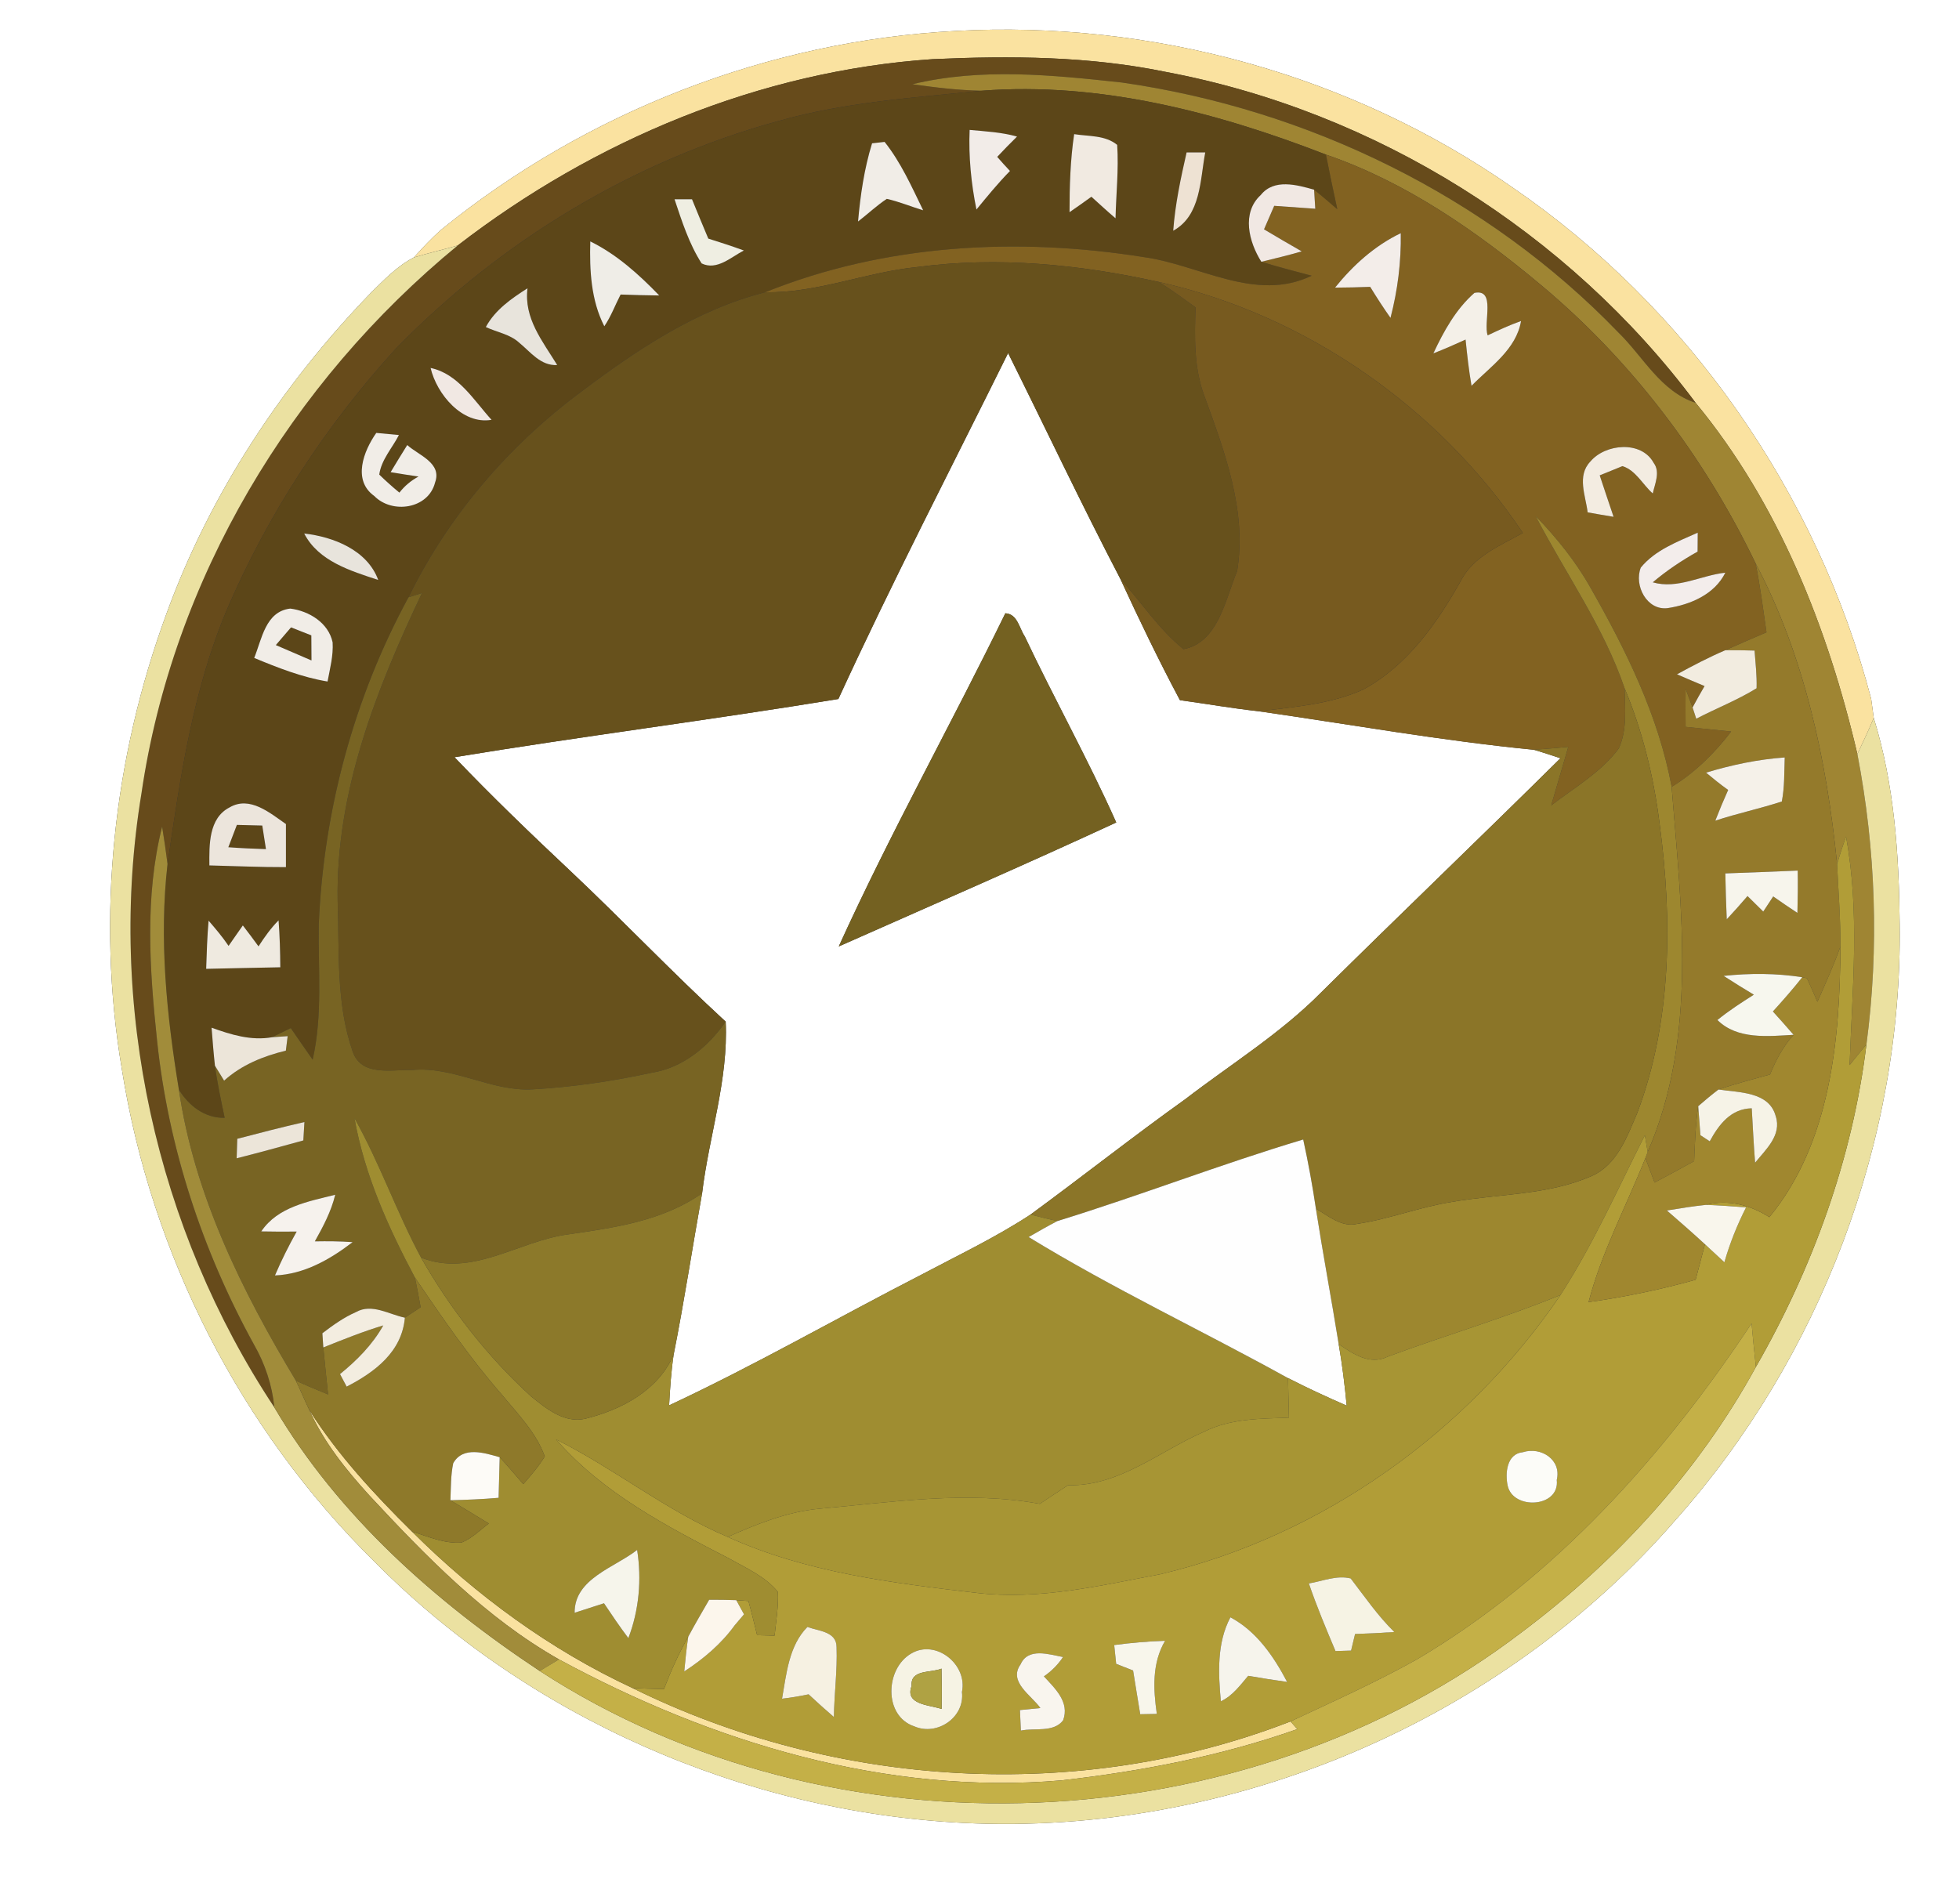 <?xml version="1.0" encoding="UTF-8" ?>
<!DOCTYPE svg PUBLIC "-//W3C//DTD SVG 1.1//EN" "http://www.w3.org/Graphics/SVG/1.1/DTD/svg11.dtd">
<svg width="250pt" height="243pt" viewBox="0 0 250 243" version="1.1" xmlns="http://www.w3.org/2000/svg">
<rect x="0" y="0" width="250" height="243" fill="#333333" stroke="none"/>
<g id="#ffffffff">
<path fill="#ffffff" opacity="1.00" d=" M 0.00 0.00 L 250.00 0.00 L 250.00 243.00 L 0.00 243.00 L 0.00 0.00 M 56.32 29.30 C 55.07 30.40 53.93 31.62 52.81 32.86 C 50.69 33.95 49.03 35.70 47.35 37.35 C 36.03 49.05 26.84 62.95 21.26 78.28 C 14.45 96.76 12.27 117.00 15.55 136.45 C 19.30 160.08 30.69 182.45 47.74 199.26 C 67.49 219.23 94.93 231.23 122.93 232.65 C 157.01 234.36 191.53 219.70 213.89 193.92 C 232.25 173.25 242.77 145.68 242.43 118.00 C 242.35 109.14 241.76 100.14 239.12 91.63 C 239.04 91.02 238.87 89.80 238.79 89.19 C 231.92 62.92 215.44 39.29 193.03 23.93 C 172.45 9.55 147.00 2.57 121.96 3.95 C 98.11 5.21 74.84 14.26 56.32 29.30 Z" />
<path fill="#ffffff" opacity="1.00" d=" M 106.99 89.21 C 113.83 74.31 121.38 59.75 128.65 45.06 C 133.43 54.66 138.01 64.36 142.97 73.87 C 145.38 79.10 147.87 84.28 150.58 89.36 C 153.94 89.82 157.29 90.41 160.67 90.78 C 172.35 92.46 183.99 94.54 195.74 95.69 C 196.88 96.02 198.01 96.40 199.14 96.77 C 189.03 106.78 178.75 116.62 168.63 126.63 C 163.44 131.89 157.11 135.79 151.28 140.27 C 144.59 145.05 138.14 150.15 131.51 155.01 C 127.09 157.91 122.31 160.18 117.65 162.65 C 106.88 168.18 96.37 174.23 85.39 179.36 C 85.51 177.19 85.65 175.02 85.97 172.88 C 87.33 166.04 88.37 159.14 89.60 152.29 C 90.48 144.97 92.96 137.80 92.61 130.39 C 85.84 124.17 79.51 117.49 72.81 111.18 C 67.77 106.44 62.78 101.65 58.00 96.64 C 74.30 93.96 90.69 91.89 106.99 89.21 M 128.30 78.27 C 121.35 92.51 113.59 106.37 107.04 120.79 C 118.86 115.55 130.72 110.40 142.45 104.97 C 138.86 96.91 134.54 89.19 130.77 81.21 C 130.06 80.15 129.85 78.36 128.30 78.27 Z" />
</g>
<g id="#fae2a0ff">
<path fill="#fae2a0" opacity="1.00" d=" M 56.32 29.30 C 74.84 14.26 98.11 5.21 121.96 3.95 C 147.00 2.57 172.45 9.55 193.03 23.93 C 215.44 39.29 231.92 62.92 238.79 89.19 C 238.87 89.80 239.04 91.02 239.12 91.63 C 238.47 93.19 237.75 94.71 237.03 96.24 C 233.27 80.16 226.98 64.24 216.39 51.41 C 200.14 29.62 175.56 14.23 148.84 9.19 C 139.04 7.16 128.98 7.10 119.02 7.55 C 96.98 9.04 75.83 17.89 58.41 31.33 C 56.55 31.86 54.66 32.30 52.81 32.86 C 53.93 31.62 55.07 30.40 56.32 29.30 Z" />
<path fill="#fae2a0" opacity="1.00" d=" M 47.14 190.86 C 44.16 187.58 41.33 184.08 39.50 180.00 C 43.14 185.71 47.77 190.72 52.57 195.46 C 60.74 203.61 70.24 210.56 80.72 215.44 C 106.53 228.20 137.77 230.17 164.69 219.70 C 164.91 219.95 165.34 220.43 165.56 220.68 C 155.87 224.11 145.70 226.05 135.50 227.22 C 113.11 229.14 90.86 222.37 71.33 211.78 C 61.97 206.47 54.41 198.67 47.14 190.86 Z" />
</g>
<g id="#674b1bff">
<path fill="#674b1b" opacity="1.00" d=" M 58.41 31.33 C 75.83 17.89 96.98 9.04 119.02 7.55 C 128.98 7.10 139.04 7.16 148.84 9.19 C 175.56 14.23 200.14 29.62 216.39 51.41 C 211.93 49.96 209.72 45.54 206.55 42.45 C 189.82 25.08 166.97 13.93 143.16 10.53 C 134.31 9.57 125.21 8.63 116.44 10.75 C 119.36 11.17 122.30 11.52 125.26 11.58 C 116.54 12.47 107.73 13.05 99.26 15.47 C 80.80 20.53 63.88 30.78 50.54 44.47 C 41.58 54.30 34.21 65.58 28.96 77.80 C 24.61 88.11 22.99 99.27 21.38 110.27 C 21.18 108.68 20.95 107.08 20.69 105.50 C 18.44 114.44 19.09 123.78 20.05 132.86 C 21.48 146.43 25.83 159.64 32.40 171.58 C 33.82 174.05 34.73 176.78 35.01 179.62 C 19.91 156.83 13.60 128.27 18.05 101.27 C 22.04 73.91 37.14 48.79 58.41 31.33 Z" />
</g>
<g id="#9f8533ff">
<path fill="#9f8533" opacity="1.00" d=" M 116.44 10.75 C 125.21 8.63 134.31 9.57 143.16 10.53 C 166.97 13.93 189.82 25.08 206.55 42.45 C 209.72 45.54 211.93 49.96 216.39 51.41 C 226.98 64.24 233.27 80.16 237.03 96.24 C 239.38 108.43 239.82 120.97 238.19 133.28 C 237.47 134.16 236.75 135.05 236.04 135.93 C 236.38 126.21 237.37 116.41 235.58 106.77 C 235.17 107.92 234.79 109.08 234.44 110.25 C 233.12 97.06 230.28 83.72 224.05 71.92 C 217.51 58.33 208.22 46.03 196.62 36.35 C 188.41 29.49 179.41 23.23 169.21 19.73 C 155.27 14.32 140.33 10.42 125.26 11.58 C 122.30 11.52 119.36 11.17 116.44 10.75 Z" />
</g>
<g id="#5c4618ff">
<path fill="#5c4618" opacity="1.00" d=" M 125.26 11.58 C 140.33 10.42 155.27 14.32 169.21 19.73 C 169.67 22.05 170.15 24.38 170.66 26.70 C 169.68 25.86 168.71 25.01 167.70 24.21 C 165.50 23.59 162.59 22.77 160.90 24.88 C 158.40 27.17 159.38 30.90 160.97 33.41 C 163.09 34.07 165.25 34.61 167.39 35.19 C 160.24 38.62 153.11 33.81 146.01 32.82 C 129.85 30.24 112.94 31.14 97.65 37.30 C 88.87 39.52 81.22 44.68 74.08 50.06 C 64.87 56.91 57.18 65.90 52.13 76.23 C 45.18 89.02 41.29 103.43 40.68 117.97 C 40.59 123.73 41.19 129.56 39.90 135.24 C 38.97 133.89 38.02 132.56 37.11 131.21 C 36.51 131.50 35.31 132.09 34.71 132.38 C 32.05 132.85 29.47 132.05 27.00 131.16 C 27.13 132.78 27.25 134.39 27.43 136.01 C 27.73 138.25 28.21 140.45 28.67 142.66 C 26.14 142.72 24.11 141.13 22.83 139.07 C 21.27 129.57 20.28 119.88 21.38 110.27 C 22.99 99.27 24.61 88.11 28.96 77.80 C 34.21 65.58 41.58 54.30 50.54 44.47 C 63.88 30.78 80.80 20.53 99.26 15.47 C 107.73 13.05 116.54 12.47 125.26 11.58 M 123.74 16.58 C 123.60 19.99 123.93 23.39 124.61 26.74 C 125.99 25.06 127.37 23.37 128.89 21.82 C 128.33 21.23 127.79 20.63 127.26 20.02 C 128.08 19.14 128.93 18.28 129.79 17.43 C 127.82 16.87 125.77 16.77 123.74 16.58 M 137.08 17.12 C 136.59 20.42 136.49 23.75 136.49 27.08 C 137.43 26.44 138.35 25.78 139.28 25.11 C 140.30 26.03 141.31 26.97 142.36 27.86 C 142.43 24.74 142.78 21.61 142.57 18.49 C 141.03 17.23 138.93 17.42 137.08 17.12 M 111.29 18.29 C 110.29 21.53 109.80 24.90 109.50 28.27 C 110.74 27.32 111.87 26.24 113.17 25.38 C 114.76 25.74 116.26 26.37 117.81 26.84 C 116.35 23.84 114.98 20.74 112.89 18.11 C 112.49 18.16 111.69 18.25 111.29 18.29 M 151.43 19.45 C 150.68 22.75 149.97 26.07 149.72 29.45 C 153.28 27.49 153.14 22.95 153.81 19.45 C 153.22 19.45 152.02 19.45 151.43 19.45 M 86.08 25.43 C 87.02 28.24 87.93 31.11 89.54 33.62 C 91.49 34.57 93.30 32.80 94.93 31.97 C 93.43 31.42 91.91 30.93 90.39 30.45 C 89.69 28.78 88.99 27.11 88.31 25.43 C 87.75 25.43 86.64 25.43 86.08 25.43 M 75.33 30.81 C 75.23 34.48 75.41 38.30 77.12 41.64 C 77.98 40.38 78.50 38.94 79.20 37.59 C 80.84 37.65 82.48 37.69 84.13 37.71 C 81.53 35.02 78.71 32.47 75.33 30.81 M 62.00 41.74 C 63.41 42.41 65.06 42.64 66.25 43.73 C 67.72 44.93 68.99 46.71 71.11 46.59 C 69.24 43.54 66.83 40.62 67.32 36.79 C 65.27 38.10 63.18 39.54 62.00 41.74 M 54.95 46.96 C 55.73 50.29 58.99 54.23 62.73 53.58 C 60.47 51.10 58.48 47.70 54.95 46.96 M 48.02 55.25 C 46.41 57.54 44.94 61.29 47.76 63.30 C 50.05 65.64 54.67 64.96 55.52 61.59 C 56.44 59.08 53.44 58.12 51.97 56.80 C 51.26 57.95 50.54 59.09 49.85 60.26 C 51.04 60.46 52.22 60.65 53.41 60.82 C 52.46 61.33 51.64 62.01 50.97 62.87 C 50.08 62.14 49.22 61.37 48.40 60.57 C 48.66 58.67 50.06 57.18 50.91 55.52 C 50.19 55.45 48.74 55.32 48.02 55.25 M 38.82 68.09 C 40.64 71.63 44.75 72.86 48.27 74.02 C 46.88 70.21 42.56 68.51 38.82 68.09 M 32.44 83.97 C 35.47 85.23 38.55 86.44 41.80 86.98 C 42.11 85.33 42.55 83.68 42.45 81.99 C 41.93 79.49 39.44 77.97 37.04 77.67 C 33.88 78.04 33.42 81.56 32.44 83.97 M 29.29 103.05 C 26.61 104.43 26.70 107.86 26.72 110.45 C 29.97 110.53 33.23 110.68 36.49 110.67 C 36.48 108.84 36.48 107.00 36.49 105.17 C 34.44 103.75 31.87 101.53 29.29 103.05 M 26.62 117.50 C 26.44 119.54 26.38 121.59 26.31 123.65 C 29.46 123.59 32.61 123.50 35.77 123.45 C 35.76 121.45 35.70 119.46 35.55 117.46 C 34.56 118.46 33.75 119.60 32.99 120.78 C 32.33 119.88 31.67 118.98 30.99 118.11 C 30.39 118.98 29.77 119.84 29.17 120.72 C 28.40 119.58 27.51 118.53 26.62 117.50 Z" />
<path fill="#5c4618" opacity="1.00" d=" M 37.14 80.07 C 38.00 80.41 38.87 80.75 39.73 81.09 C 39.74 81.89 39.75 83.49 39.75 84.29 C 38.23 83.64 36.71 82.99 35.20 82.33 C 35.68 81.76 36.66 80.64 37.14 80.07 Z" />
<path fill="#5c4618" opacity="1.00" d=" M 30.23 105.28 C 31.31 105.30 32.39 105.33 33.47 105.36 C 33.59 106.11 33.83 107.62 33.94 108.37 C 32.34 108.32 30.74 108.25 29.14 108.13 C 29.50 107.17 29.86 106.22 30.23 105.28 Z" />
</g>
<g id="#f2ece8ff">
<path fill="#f2ece8" opacity="1.00" d=" M 123.74 16.58 C 125.77 16.77 127.82 16.87 129.79 17.43 C 128.93 18.28 128.08 19.14 127.26 20.02 C 127.79 20.63 128.33 21.23 128.89 21.82 C 127.37 23.37 125.99 25.06 124.61 26.74 C 123.93 23.39 123.60 19.99 123.74 16.58 Z" />
</g>
<g id="#f1eae1ff">
<path fill="#f1eae1" opacity="1.00" d=" M 137.08 17.12 C 138.93 17.42 141.03 17.23 142.57 18.49 C 142.78 21.61 142.43 24.74 142.36 27.86 C 141.31 26.97 140.30 26.03 139.28 25.11 C 138.35 25.78 137.43 26.44 136.49 27.08 C 136.49 23.75 136.59 20.42 137.08 17.12 Z" />
</g>
<g id="#f1ede7ff">
<path fill="#f1ede7" opacity="1.00" d=" M 111.29 18.29 C 111.69 18.25 112.49 18.16 112.89 18.11 C 114.98 20.74 116.35 23.84 117.81 26.84 C 116.26 26.37 114.76 25.74 113.17 25.38 C 111.87 26.24 110.74 27.32 109.50 28.27 C 109.80 24.90 110.29 21.53 111.29 18.29 Z" />
<path fill="#f1ede7" opacity="1.00" d=" M 48.02 55.25 C 48.74 55.32 50.19 55.45 50.91 55.52 C 50.06 57.18 48.66 58.67 48.40 60.57 C 49.22 61.37 50.08 62.14 50.97 62.87 C 51.64 62.01 52.46 61.33 53.41 60.82 C 52.22 60.65 51.04 60.46 49.85 60.26 C 50.54 59.09 51.26 57.95 51.97 56.80 C 53.44 58.12 56.44 59.08 55.52 61.59 C 54.67 64.96 50.05 65.64 47.76 63.30 C 44.94 61.29 46.41 57.54 48.02 55.25 Z" />
<path fill="#f1ede7" opacity="1.00" d=" M 32.44 83.97 C 33.42 81.56 33.88 78.04 37.04 77.67 C 39.44 77.97 41.93 79.49 42.45 81.99 C 42.55 83.68 42.11 85.33 41.80 86.98 C 38.55 86.44 35.47 85.23 32.44 83.97 M 37.14 80.07 C 36.66 80.64 35.68 81.76 35.20 82.33 C 36.71 82.99 38.23 83.64 39.75 84.29 C 39.75 83.49 39.74 81.89 39.73 81.09 C 38.87 80.75 38.00 80.41 37.14 80.07 Z" />
</g>
<g id="#eee2d3ff">
<path fill="#eee2d3" opacity="1.00" d=" M 151.43 19.45 C 152.02 19.45 153.22 19.45 153.81 19.45 C 153.14 22.95 153.28 27.49 149.72 29.45 C 149.97 26.07 150.68 22.75 151.43 19.45 Z" />
</g>
<g id="#826221ff">
<path fill="#826221" opacity="1.00" d=" M 169.21 19.73 C 179.41 23.23 188.41 29.49 196.62 36.35 C 208.22 46.03 217.51 58.33 224.05 71.92 C 224.63 74.83 225.01 77.77 225.43 80.70 C 223.67 81.45 221.92 82.21 220.17 82.99 C 218.06 83.89 216.02 84.96 214.01 86.06 C 215.18 86.57 216.35 87.07 217.53 87.56 C 217.01 88.46 216.49 89.36 216.00 90.29 C 215.78 89.70 215.33 88.51 215.11 87.92 C 215.09 89.53 215.10 91.15 215.11 92.77 C 217.04 92.96 218.98 93.16 220.92 93.36 C 218.81 96.13 216.30 98.60 213.33 100.43 C 211.65 91.35 207.51 82.98 202.98 75.02 C 201.09 71.65 198.65 68.64 195.97 65.86 C 199.77 73.18 204.64 79.97 207.32 87.83 C 207.37 90.39 207.68 93.14 206.57 95.54 C 204.30 98.58 200.92 100.51 197.96 102.79 C 198.69 100.30 199.41 97.81 200.14 95.32 C 198.68 95.46 197.21 95.58 195.74 95.69 C 183.99 94.54 172.35 92.46 160.67 90.78 C 165.16 90.22 169.84 89.88 174.01 87.98 C 179.56 84.95 183.32 79.63 186.36 74.24 C 187.95 71.04 191.39 69.66 194.34 68.02 C 183.66 52.06 166.67 40.19 147.90 35.99 C 137.82 33.75 127.35 32.71 117.07 34.08 C 110.52 34.73 104.30 37.42 97.65 37.30 C 112.94 31.14 129.85 30.24 146.01 32.82 C 153.11 33.81 160.24 38.62 167.39 35.19 C 165.25 34.61 163.09 34.07 160.97 33.41 C 162.69 32.99 164.42 32.58 166.12 32.08 C 164.51 31.15 162.90 30.23 161.31 29.27 C 161.63 28.52 162.28 27.02 162.61 26.27 C 164.35 26.39 166.10 26.51 167.85 26.64 C 167.81 26.03 167.74 24.82 167.70 24.21 C 168.71 25.01 169.68 25.86 170.66 26.70 C 170.15 24.38 169.67 22.05 169.21 19.73 M 170.37 36.71 C 171.87 36.70 173.36 36.67 174.86 36.61 C 175.68 37.95 176.54 39.28 177.45 40.57 C 178.37 37.04 178.82 33.41 178.76 29.76 C 175.44 31.35 172.67 33.85 170.37 36.71 M 188.16 37.38 C 185.79 39.46 184.24 42.28 182.92 45.10 C 184.31 44.56 185.67 43.96 187.03 43.34 C 187.23 45.31 187.45 47.28 187.79 49.24 C 190.19 46.78 193.50 44.60 194.11 40.97 C 192.65 41.48 191.25 42.14 189.85 42.80 C 189.27 41.12 190.93 36.81 188.16 37.38 M 202.95 58.91 C 201.21 60.73 202.35 63.26 202.61 65.39 C 203.71 65.59 204.81 65.78 205.92 65.96 C 205.34 64.20 204.72 62.44 204.15 60.67 C 204.88 60.38 206.32 59.79 207.05 59.49 C 208.76 60.02 209.63 61.85 210.92 62.98 C 211.19 61.73 211.91 60.24 211.03 59.07 C 209.47 56.20 204.86 56.62 202.95 58.91 M 209.39 72.44 C 208.50 74.73 210.17 77.96 212.84 77.61 C 215.74 77.16 218.81 75.86 220.18 73.09 C 217.07 73.42 214.09 75.23 210.92 74.32 C 212.69 72.82 214.62 71.53 216.64 70.40 C 216.65 69.79 216.66 68.58 216.66 67.98 C 214.08 69.14 211.24 70.18 209.39 72.44 Z" />
</g>
<g id="#f1e8e3ff">
<path fill="#f1e8e3" opacity="1.00" d=" M 160.90 24.88 C 162.59 22.77 165.50 23.59 167.70 24.21 C 167.74 24.82 167.81 26.03 167.85 26.64 C 166.10 26.51 164.35 26.39 162.61 26.27 C 162.28 27.02 161.63 28.52 161.31 29.27 C 162.90 30.23 164.51 31.15 166.12 32.08 C 164.42 32.58 162.69 32.99 160.97 33.41 C 159.38 30.90 158.40 27.17 160.90 24.88 Z" />
<path fill="#f1e8e3" opacity="1.00" d=" M 54.95 46.96 C 58.48 47.70 60.47 51.10 62.73 53.58 C 58.99 54.23 55.73 50.29 54.95 46.96 Z" />
</g>
<g id="#efeee2ff">
<path fill="#efeee2" opacity="1.00" d=" M 86.08 25.43 C 86.64 25.43 87.75 25.43 88.31 25.43 C 88.99 27.11 89.69 28.78 90.39 30.45 C 91.91 30.93 93.43 31.42 94.93 31.97 C 93.30 32.80 91.49 34.57 89.54 33.62 C 87.93 31.11 87.02 28.24 86.08 25.43 Z" />
</g>
<g id="#f3ede9ff">
<path fill="#f3ede9" opacity="1.00" d=" M 170.37 36.71 C 172.67 33.85 175.44 31.35 178.76 29.76 C 178.82 33.41 178.37 37.04 177.45 40.57 C 176.54 39.28 175.68 37.95 174.86 36.61 C 173.36 36.67 171.87 36.70 170.37 36.71 Z" />
</g>
<g id="#ebe1a1ff">
<path fill="#ebe1a1" opacity="1.00" d=" M 52.81 32.86 C 54.66 32.30 56.55 31.86 58.41 31.33 C 37.14 48.79 22.04 73.91 18.05 101.27 C 13.60 128.27 19.91 156.83 35.01 179.62 C 43.19 193.48 55.57 204.44 68.88 213.26 C 106.38 237.61 158.79 235.38 194.28 208.25 C 206.36 199.18 216.81 187.75 224.08 174.46 C 231.35 161.80 236.42 147.81 238.19 133.28 C 239.82 120.97 239.38 108.43 237.03 96.24 C 237.75 94.71 238.47 93.19 239.12 91.63 C 241.76 100.14 242.35 109.14 242.43 118.00 C 242.77 145.68 232.25 173.25 213.89 193.92 C 191.53 219.70 157.01 234.36 122.93 232.65 C 94.93 231.23 67.49 219.23 47.74 199.26 C 30.69 182.45 19.30 160.08 15.55 136.45 C 12.27 117.00 14.45 96.76 21.26 78.28 C 26.84 62.95 36.03 49.05 47.35 37.35 C 49.03 35.70 50.69 33.95 52.81 32.86 Z" />
</g>
<g id="#efede7ff">
<path fill="#efede7" opacity="1.00" d=" M 75.33 30.81 C 78.71 32.47 81.53 35.02 84.13 37.71 C 82.48 37.69 80.84 37.65 79.20 37.59 C 78.50 38.94 77.98 40.38 77.12 41.64 C 75.41 38.30 75.23 34.48 75.33 30.81 Z" />
</g>
<g id="#67511cff">
<path fill="#67511c" opacity="1.00" d=" M 117.07 34.08 C 127.35 32.71 137.82 33.75 147.90 35.99 C 149.50 37.00 151.04 38.11 152.57 39.23 C 152.45 42.99 152.34 46.87 153.67 50.46 C 156.26 57.58 159.16 65.25 157.87 72.91 C 156.37 76.48 155.47 82.02 151.03 82.85 C 147.89 80.31 145.65 76.86 142.97 73.87 C 138.01 64.36 133.43 54.66 128.65 45.06 C 121.38 59.75 113.83 74.31 106.99 89.21 C 90.69 91.89 74.30 93.96 58.00 96.64 C 62.78 101.65 67.77 106.44 72.81 111.18 C 79.51 117.49 85.84 124.17 92.61 130.39 C 90.33 133.63 87.14 136.29 83.11 136.92 C 78.14 138.00 73.07 138.74 67.98 139.03 C 62.68 139.33 57.92 136.05 52.59 136.56 C 49.96 136.49 46.07 137.44 44.99 134.15 C 42.86 128.02 43.32 121.37 43.09 114.97 C 42.84 101.13 48.01 87.99 53.85 75.69 C 53.42 75.82 52.56 76.09 52.13 76.23 C 57.18 65.90 64.87 56.91 74.08 50.06 C 81.22 44.68 88.87 39.52 97.65 37.30 C 104.30 37.42 110.52 34.73 117.07 34.08 Z" />
</g>
<g id="#775a1fff">
<path fill="#775a1f" opacity="1.00" d=" M 147.90 35.99 C 166.67 40.19 183.66 52.06 194.34 68.02 C 191.39 69.66 187.95 71.04 186.36 74.24 C 183.32 79.63 179.56 84.95 174.01 87.98 C 169.84 89.88 165.16 90.22 160.67 90.78 C 157.29 90.41 153.94 89.82 150.58 89.36 C 147.87 84.28 145.38 79.10 142.97 73.87 C 145.65 76.86 147.89 80.31 151.03 82.85 C 155.47 82.02 156.37 76.48 157.87 72.91 C 159.16 65.25 156.26 57.58 153.67 50.46 C 152.34 46.87 152.45 42.99 152.57 39.23 C 151.04 38.11 149.50 37.00 147.90 35.99 Z" />
</g>
<g id="#e8e4dcff">
<path fill="#e8e4dc" opacity="1.00" d=" M 62.00 41.74 C 63.18 39.54 65.27 38.10 67.32 36.79 C 66.83 40.62 69.24 43.54 71.11 46.59 C 68.99 46.71 67.72 44.93 66.25 43.73 C 65.06 42.64 63.41 42.41 62.00 41.74 Z" />
<path fill="#e8e4dc" opacity="1.00" d=" M 38.82 68.09 C 42.56 68.51 46.88 70.21 48.27 74.02 C 44.75 72.86 40.64 71.63 38.82 68.09 Z" />
</g>
<g id="#f4f0e8ff">
<path fill="#f4f0e8" opacity="1.00" d=" M 188.16 37.38 C 190.93 36.81 189.27 41.12 189.85 42.80 C 191.25 42.14 192.65 41.48 194.11 40.97 C 193.50 44.60 190.19 46.78 187.79 49.24 C 187.45 47.28 187.23 45.31 187.03 43.34 C 185.67 43.96 184.31 44.56 182.92 45.10 C 184.24 42.28 185.79 39.46 188.16 37.38 Z" />
</g>
<g id="#f3ece1ff">
<path fill="#f3ece1" opacity="1.00" d=" M 202.95 58.91 C 204.86 56.62 209.47 56.20 211.03 59.07 C 211.91 60.24 211.19 61.73 210.92 62.98 C 209.63 61.85 208.76 60.02 207.05 59.49 C 206.32 59.79 204.88 60.38 204.15 60.67 C 204.72 62.44 205.34 64.20 205.92 65.96 C 204.81 65.78 203.71 65.59 202.61 65.39 C 202.35 63.26 201.21 60.73 202.95 58.91 Z" />
</g>
<g id="#9d872fff">
<path fill="#9d872f" opacity="1.00" d=" M 195.97 65.86 C 198.65 68.64 201.09 71.65 202.98 75.02 C 207.51 82.98 211.65 91.35 213.33 100.43 C 214.56 115.90 216.67 132.34 210.27 147.02 C 210.18 146.49 210.00 145.43 209.91 144.89 C 206.44 151.75 203.32 158.81 199.14 165.28 C 191.91 168.24 184.40 170.43 177.08 173.15 C 174.80 174.26 172.68 172.79 170.84 171.55 C 169.91 165.78 168.83 160.04 167.93 154.26 C 169.55 155.19 171.22 156.68 173.24 156.19 C 177.31 155.58 181.18 154.04 185.26 153.40 C 191.22 152.35 197.51 152.56 203.14 150.08 C 206.39 148.64 207.66 145.02 208.96 141.99 C 213.35 130.31 213.43 117.44 211.80 105.20 C 211.06 99.24 209.64 93.37 207.32 87.83 C 204.64 79.97 199.77 73.18 195.97 65.86 Z" />
</g>
<g id="#f3edebff">
<path fill="#f3edeb" opacity="1.00" d=" M 209.39 72.44 C 211.24 70.18 214.08 69.14 216.66 67.98 C 216.66 68.58 216.65 69.79 216.64 70.40 C 214.62 71.53 212.69 72.82 210.92 74.32 C 214.09 75.23 217.07 73.42 220.18 73.09 C 218.81 75.86 215.74 77.16 212.84 77.61 C 210.17 77.96 208.50 74.73 209.39 72.44 Z" />
</g>
<g id="#947a2bff">
<path fill="#947a2b" opacity="1.00" d=" M 224.05 71.92 C 230.28 83.72 233.12 97.06 234.44 110.25 C 234.61 113.76 234.89 117.28 234.87 120.80 C 234.01 123.20 232.96 125.52 231.93 127.85 C 231.50 126.84 231.05 125.84 230.60 124.85 L 230.00 124.72 C 226.68 124.20 223.30 124.19 219.96 124.55 C 221.23 125.37 222.52 126.17 223.82 126.95 C 222.22 127.96 220.63 128.99 219.17 130.18 C 221.69 132.70 225.63 132.26 228.89 132.07 C 227.55 133.54 226.63 135.31 225.88 137.13 C 223.68 137.75 221.47 138.31 219.31 139.05 C 218.42 139.73 217.56 140.44 216.72 141.18 C 216.37 143.50 216.30 145.85 216.20 148.19 C 214.53 149.12 212.84 150.02 211.15 150.92 C 210.76 149.87 210.37 148.83 209.98 147.80 L 210.27 147.02 C 216.67 132.34 214.56 115.90 213.33 100.43 C 216.30 98.60 218.81 96.13 220.92 93.36 C 218.98 93.16 217.04 92.96 215.11 92.77 C 215.10 91.15 215.09 89.53 215.11 87.92 C 215.33 88.51 215.78 89.70 216.00 90.29 C 216.12 90.65 216.35 91.37 216.47 91.73 C 219.02 90.40 221.71 89.36 224.17 87.84 C 224.22 86.23 224.03 84.63 223.91 83.03 C 222.66 82.99 221.41 82.97 220.17 82.99 C 221.92 82.21 223.67 81.45 225.43 80.70 C 225.01 77.77 224.63 74.83 224.05 71.92 M 217.72 98.61 C 218.63 99.37 219.56 100.12 220.54 100.82 C 219.96 102.11 219.41 103.42 218.90 104.74 C 221.70 103.81 224.59 103.21 227.39 102.29 C 227.75 100.44 227.69 98.54 227.76 96.67 C 224.35 96.91 220.99 97.62 217.72 98.61 M 220.18 111.47 C 220.21 113.42 220.28 115.38 220.36 117.33 C 221.26 116.36 222.15 115.37 223.01 114.36 C 223.68 115.02 224.34 115.68 225.02 116.34 C 225.34 115.85 225.97 114.89 226.29 114.41 C 227.31 115.12 228.33 115.83 229.38 116.51 C 229.43 114.71 229.45 112.91 229.42 111.11 C 226.34 111.24 223.26 111.36 220.18 111.47 Z" />
</g>
<g id="#786423ff">
<path fill="#786423" opacity="1.00" d=" M 52.13 76.23 C 52.56 76.09 53.42 75.82 53.85 75.69 C 48.01 87.99 42.84 101.13 43.09 114.97 C 43.32 121.37 42.86 128.02 44.99 134.15 C 46.07 137.44 49.96 136.49 52.59 136.56 C 57.92 136.05 62.68 139.33 67.98 139.03 C 73.07 138.74 78.14 138.00 83.11 136.92 C 87.14 136.29 90.33 133.63 92.61 130.39 C 92.96 137.80 90.48 144.97 89.60 152.29 C 84.54 155.84 78.39 156.69 72.43 157.55 C 66.15 158.40 60.19 163.08 53.73 160.50 C 50.61 154.71 48.47 148.45 45.24 142.72 C 46.51 149.92 49.54 156.63 52.95 163.05 C 53.22 164.30 53.45 165.57 53.68 166.84 C 53.01 167.28 52.34 167.72 51.67 168.17 C 49.65 167.76 47.46 166.31 45.44 167.45 C 43.88 168.13 42.49 169.13 41.14 170.16 C 41.17 170.61 41.23 171.51 41.26 171.97 C 41.44 173.97 41.67 175.97 41.87 177.97 C 40.49 177.40 39.11 176.83 37.76 176.21 C 30.86 164.74 24.78 152.45 22.83 139.07 C 24.11 141.13 26.14 142.72 28.67 142.66 C 28.21 140.45 27.73 138.25 27.43 136.01 C 27.82 136.65 28.21 137.28 28.60 137.92 C 30.82 135.91 33.60 134.79 36.48 134.09 C 36.53 133.63 36.65 132.71 36.71 132.24 C 36.21 132.28 35.21 132.35 34.71 132.38 C 35.31 132.09 36.51 131.50 37.11 131.21 C 38.02 132.56 38.97 133.89 39.90 135.24 C 41.19 129.56 40.59 123.73 40.68 117.97 C 41.29 103.43 45.18 89.02 52.13 76.23 M 30.28 145.34 C 30.26 145.96 30.22 147.21 30.20 147.83 C 33.05 147.11 35.88 146.33 38.71 145.55 C 38.74 144.96 38.81 143.79 38.85 143.20 C 35.98 143.86 33.13 144.59 30.28 145.34 M 33.34 157.16 C 34.84 157.19 36.35 157.20 37.86 157.18 C 36.84 159.00 35.91 160.86 35.09 162.78 C 38.81 162.63 42.12 160.74 45.00 158.53 C 43.40 158.41 41.79 158.40 40.18 158.43 C 41.24 156.54 42.27 154.60 42.78 152.48 C 39.38 153.34 35.45 154.01 33.34 157.16 Z" />
</g>
<g id="#746121ff">
<path fill="#746121" opacity="1.00" d=" M 128.30 78.27 C 129.85 78.36 130.06 80.15 130.77 81.21 C 134.54 89.19 138.86 96.91 142.45 104.97 C 130.72 110.40 118.86 115.55 107.04 120.79 C 113.59 106.37 121.35 92.51 128.30 78.27 Z" />
</g>
<g id="#f2ece0ff">
<path fill="#f2ece0" opacity="1.00" d=" M 220.17 82.99 C 221.41 82.97 222.66 82.99 223.91 83.03 C 224.03 84.63 224.22 86.23 224.17 87.84 C 221.71 89.36 219.02 90.40 216.47 91.73 C 216.35 91.37 216.12 90.65 216.00 90.29 C 216.49 89.36 217.01 88.46 217.53 87.56 C 216.35 87.07 215.18 86.57 214.01 86.06 C 216.02 84.96 218.06 83.89 220.17 82.99 Z" />
</g>
<g id="#8b7528ff">
<path fill="#8b7528" opacity="1.00" d=" M 207.32 87.83 C 209.64 93.37 211.06 99.24 211.80 105.20 C 213.43 117.44 213.35 130.31 208.96 141.99 C 207.66 145.02 206.39 148.64 203.14 150.08 C 197.51 152.56 191.22 152.35 185.26 153.40 C 181.18 154.04 177.31 155.58 173.24 156.19 C 171.22 156.68 169.55 155.19 167.93 154.26 C 167.49 151.30 166.95 148.35 166.31 145.43 C 155.75 148.59 145.46 152.60 134.93 155.84 C 133.78 155.58 132.64 155.30 131.51 155.01 C 138.14 150.15 144.59 145.05 151.28 140.27 C 157.11 135.79 163.44 131.89 168.63 126.63 C 178.75 116.62 189.03 106.78 199.14 96.77 C 198.01 96.40 196.88 96.02 195.74 95.69 C 197.21 95.58 198.68 95.46 200.14 95.32 C 199.41 97.81 198.69 100.30 197.96 102.79 C 200.92 100.51 204.30 98.58 206.57 95.54 C 207.68 93.14 207.37 90.39 207.32 87.83 Z" />
</g>
<g id="#f5f1e9ff">
<path fill="#f5f1e9" opacity="1.00" d=" M 217.72 98.61 C 220.99 97.62 224.35 96.91 227.76 96.67 C 227.69 98.54 227.75 100.44 227.39 102.29 C 224.59 103.21 221.70 103.81 218.90 104.74 C 219.41 103.42 219.96 102.11 220.54 100.82 C 219.56 100.12 218.63 99.37 217.72 98.61 Z" />
</g>
<g id="#ece5dcff">
<path fill="#ece5dc" opacity="1.00" d=" M 29.29 103.05 C 31.87 101.53 34.44 103.75 36.49 105.17 C 36.48 107.00 36.48 108.84 36.49 110.67 C 33.23 110.68 29.97 110.53 26.72 110.45 C 26.70 107.86 26.61 104.43 29.29 103.05 M 30.23 105.28 C 29.86 106.22 29.50 107.17 29.14 108.13 C 30.74 108.25 32.34 108.32 33.94 108.37 C 33.83 107.62 33.59 106.11 33.47 105.36 C 32.39 105.33 31.31 105.30 30.23 105.28 Z" />
</g>
<g id="#a18c3aff">
<path fill="#a18c3a" opacity="1.00" d=" M 20.05 132.86 C 19.09 123.78 18.44 114.44 20.69 105.50 C 20.95 107.08 21.18 108.68 21.38 110.27 C 20.28 119.88 21.27 129.57 22.83 139.07 C 24.78 152.45 30.86 164.74 37.76 176.21 C 38.36 177.46 38.89 178.75 39.50 180.00 C 41.33 184.08 44.16 187.58 47.14 190.86 C 54.41 198.67 61.97 206.47 71.33 211.78 C 70.71 212.15 69.49 212.89 68.88 213.26 C 55.57 204.44 43.19 193.48 35.01 179.62 C 34.73 176.78 33.82 174.05 32.40 171.58 C 25.83 159.64 21.48 146.43 20.05 132.86 Z" />
</g>
<g id="#b19d37ff">
<path fill="#b19d37" opacity="1.00" d=" M 234.44 110.25 C 234.79 109.08 235.17 107.92 235.58 106.77 C 237.37 116.41 236.38 126.21 236.04 135.93 C 236.75 135.05 237.47 134.16 238.19 133.28 C 236.42 147.81 231.35 161.80 224.08 174.46 C 223.88 172.61 223.70 170.75 223.53 168.90 C 212.33 185.79 198.42 201.36 180.84 211.77 C 175.60 214.70 170.12 217.16 164.69 219.70 C 137.77 230.17 106.53 228.20 80.72 215.44 C 82.05 215.51 83.39 215.54 84.73 215.57 C 85.61 213.27 86.62 211.03 87.83 208.89 C 87.61 210.36 87.46 211.84 87.32 213.32 C 89.78 211.72 92.04 209.81 93.77 207.42 C 94.06 207.08 94.66 206.38 94.95 206.03 C 94.70 205.58 94.20 204.67 93.96 204.22 C 94.34 204.25 95.12 204.31 95.51 204.33 C 95.91 205.77 96.26 207.23 96.62 208.69 C 97.18 208.70 98.29 208.73 98.85 208.75 C 99.04 206.89 99.36 205.04 99.27 203.17 C 97.66 201.19 95.23 200.14 93.06 198.91 C 85.11 194.82 76.93 190.57 70.97 183.71 C 78.49 187.47 85.09 192.86 92.87 196.15 C 102.86 200.69 113.89 202.04 124.69 203.30 C 132.57 204.23 140.39 202.37 148.08 200.91 C 168.76 196.02 187.24 182.80 199.14 165.28 C 203.32 158.81 206.44 151.75 209.91 144.89 C 210.00 145.43 210.18 146.49 210.27 147.02 L 209.98 147.80 C 207.55 153.92 204.40 159.78 202.73 166.18 C 207.34 165.54 211.91 164.58 216.39 163.33 C 216.79 161.82 217.18 160.31 217.58 158.80 C 218.40 159.57 219.23 160.34 220.06 161.10 C 220.75 158.68 221.69 156.33 222.83 154.09 C 221.13 153.96 219.43 153.84 217.73 153.77 C 220.57 153.04 223.38 153.80 225.80 155.34 C 233.62 145.81 234.81 132.67 234.87 120.80 C 234.89 117.28 234.61 113.76 234.44 110.25 M 194.34 185.34 C 192.28 185.54 192.06 188.01 192.40 189.61 C 193.09 192.76 199.08 192.42 198.67 188.88 C 199.30 186.29 196.65 184.60 194.34 185.34 M 167.03 202.09 C 168.03 205.02 169.23 207.87 170.43 210.72 C 170.93 210.70 171.92 210.67 172.42 210.66 C 172.54 210.13 172.80 209.07 172.93 208.54 C 174.60 208.49 176.27 208.41 177.94 208.29 C 175.83 206.22 174.16 203.78 172.37 201.45 C 170.59 201.00 168.78 201.80 167.03 202.09 M 155.80 217.13 C 157.29 216.44 158.26 215.09 159.29 213.88 C 160.95 214.16 162.60 214.43 164.26 214.66 C 162.55 211.40 160.35 208.18 157.02 206.41 C 155.28 209.68 155.47 213.55 155.80 217.13 M 99.80 216.80 C 100.93 216.67 102.06 216.48 103.19 216.24 C 104.25 217.23 105.32 218.20 106.42 219.14 C 106.46 216.17 106.87 213.20 106.76 210.22 C 106.77 208.21 104.45 208.17 103.04 207.64 C 100.67 210.03 100.36 213.64 99.80 216.80 M 142.19 209.95 C 142.25 210.55 142.37 211.75 142.44 212.35 C 142.98 212.56 144.06 212.99 144.60 213.20 C 144.89 215.06 145.21 216.91 145.51 218.78 C 146.04 218.77 147.10 218.75 147.63 218.74 C 147.18 215.58 147.00 212.28 148.68 209.41 C 146.51 209.47 144.34 209.67 142.19 209.95 M 116.29 211.03 C 112.97 212.93 112.72 219.01 116.68 220.33 C 119.61 221.60 123.15 219.17 122.76 215.94 C 123.51 212.44 119.44 209.16 116.29 211.03 M 130.24 212.42 C 128.64 214.65 131.61 216.35 132.77 217.99 C 132.12 218.05 130.81 218.18 130.16 218.25 C 130.19 218.90 130.25 220.21 130.28 220.87 C 132.03 220.49 134.45 221.16 135.67 219.56 C 136.54 217.24 134.64 215.49 133.22 213.95 C 134.19 213.28 135.01 212.46 135.66 211.48 C 133.89 211.15 131.19 210.23 130.24 212.42 Z" />
</g>
<g id="#f7f5ecff">
<path fill="#f7f5ec" opacity="1.00" d=" M 220.18 111.47 C 223.26 111.36 226.34 111.24 229.42 111.11 C 229.45 112.91 229.43 114.71 229.38 116.51 C 228.33 115.83 227.31 115.12 226.29 114.41 C 225.97 114.89 225.34 115.85 225.02 116.34 C 224.34 115.68 223.68 115.02 223.01 114.36 C 222.15 115.37 221.26 116.36 220.36 117.33 C 220.28 115.38 220.21 113.42 220.18 111.47 Z" />
</g>
<g id="#efeae0ff">
<path fill="#efeae0" opacity="1.00" d=" M 26.62 117.50 C 27.51 118.53 28.40 119.58 29.17 120.72 C 29.77 119.84 30.39 118.98 30.99 118.11 C 31.67 118.98 32.33 119.88 32.99 120.78 C 33.75 119.60 34.56 118.46 35.55 117.46 C 35.70 119.46 35.76 121.45 35.77 123.45 C 32.61 123.50 29.46 123.59 26.31 123.65 C 26.38 121.59 26.44 119.54 26.62 117.50 Z" />
</g>
<g id="#a0872fff">
<path fill="#a0872f" opacity="1.00" d=" M 231.93 127.85 C 232.96 125.52 234.01 123.20 234.87 120.80 C 234.81 132.67 233.62 145.81 225.80 155.34 C 223.38 153.80 220.57 153.04 217.73 153.77 C 216.05 153.95 214.39 154.21 212.72 154.49 C 214.35 155.91 215.99 157.33 217.58 158.80 C 217.18 160.31 216.79 161.82 216.39 163.33 C 211.91 164.58 207.34 165.54 202.73 166.18 C 204.40 159.78 207.55 153.92 209.98 147.80 C 210.37 148.83 210.76 149.87 211.15 150.92 C 212.84 150.02 214.53 149.12 216.20 148.19 C 216.30 145.85 216.37 143.50 216.72 141.18 C 216.81 142.41 216.90 143.64 217.00 144.88 C 217.30 145.07 217.89 145.46 218.19 145.66 C 219.36 143.52 220.88 141.50 223.55 141.45 C 223.69 143.76 223.79 146.08 223.98 148.39 C 225.35 146.70 227.41 144.87 226.61 142.45 C 225.77 139.29 221.89 139.45 219.31 139.05 C 221.47 138.31 223.68 137.75 225.88 137.13 C 226.63 135.31 227.55 133.54 228.89 132.07 C 228.02 131.06 227.14 130.07 226.25 129.09 C 227.54 127.67 228.81 126.22 230.00 124.72 L 230.60 124.85 C 231.05 125.84 231.50 126.84 231.93 127.85 Z" />
</g>
<g id="#f7f7eeff">
<path fill="#f7f7ee" opacity="1.00" d=" M 219.96 124.55 C 223.30 124.19 226.68 124.20 230.00 124.72 C 228.81 126.22 227.54 127.67 226.25 129.09 C 227.14 130.07 228.02 131.06 228.89 132.07 C 225.63 132.26 221.69 132.70 219.17 130.18 C 220.63 128.99 222.22 127.96 223.82 126.95 C 222.52 126.17 221.23 125.37 219.96 124.55 Z" />
</g>
<g id="#ece5d9ff">
<path fill="#ece5d9" opacity="1.00" d=" M 27.00 131.16 C 29.47 132.05 32.05 132.85 34.71 132.38 C 35.21 132.35 36.21 132.28 36.71 132.24 C 36.65 132.71 36.53 133.63 36.48 134.09 C 33.60 134.79 30.82 135.91 28.60 137.92 C 28.21 137.28 27.82 136.65 27.43 136.01 C 27.25 134.39 27.13 132.78 27.00 131.16 Z" />
<path fill="#ece5d9" opacity="1.00" d=" M 30.28 145.34 C 33.13 144.59 35.98 143.86 38.85 143.20 C 38.81 143.79 38.74 144.96 38.71 145.55 C 35.88 146.33 33.05 147.11 30.20 147.83 C 30.22 147.21 30.26 145.96 30.28 145.34 Z" />
</g>
<g id="#f6f3e7ff">
<path fill="#f6f3e7" opacity="1.00" d=" M 219.31 139.05 C 221.89 139.45 225.77 139.29 226.61 142.45 C 227.41 144.87 225.35 146.70 223.98 148.39 C 223.79 146.08 223.69 143.76 223.55 141.45 C 220.88 141.50 219.36 143.52 218.19 145.66 C 217.89 145.46 217.30 145.07 217.00 144.88 C 216.90 143.64 216.81 142.41 216.72 141.18 C 217.56 140.44 218.42 139.73 219.31 139.05 Z" />
</g>
<g id="#9f8d31ff">
<path fill="#9f8d31" opacity="1.00" d=" M 45.24 142.72 C 48.47 148.45 50.61 154.71 53.73 160.50 C 57.48 167.07 62.19 173.12 67.78 178.22 C 69.69 179.76 71.99 181.65 74.63 181.08 C 79.25 179.95 84.01 177.47 85.97 172.88 C 85.65 175.02 85.51 177.19 85.39 179.36 C 96.37 174.23 106.88 168.18 117.65 162.65 C 122.31 160.18 127.09 157.91 131.51 155.01 C 132.64 155.30 133.78 155.58 134.93 155.84 C 133.69 156.49 132.48 157.18 131.27 157.88 C 141.98 164.44 153.38 169.80 164.37 175.88 C 164.40 177.56 164.45 179.25 164.49 180.93 C 160.85 181.07 157.04 181.03 153.69 182.71 C 147.99 185.18 142.85 189.72 136.30 189.55 C 135.10 190.34 133.89 191.12 132.70 191.93 C 123.32 190.22 113.85 191.73 104.47 192.56 C 100.40 192.96 96.57 194.51 92.87 196.15 C 85.09 192.86 78.49 187.47 70.97 183.71 C 76.93 190.57 85.11 194.82 93.06 198.91 C 95.23 200.14 97.66 201.19 99.27 203.17 C 99.36 205.04 99.04 206.89 98.85 208.75 C 98.29 208.73 97.18 208.70 96.62 208.69 C 96.26 207.23 95.91 205.77 95.51 204.33 C 95.12 204.31 94.34 204.25 93.96 204.22 C 92.80 204.18 91.65 204.17 90.50 204.17 C 89.60 205.74 88.68 207.29 87.83 208.89 C 86.62 211.03 85.61 213.27 84.73 215.57 C 83.39 215.54 82.05 215.51 80.72 215.44 C 70.24 210.56 60.74 203.61 52.57 195.46 C 54.62 196.09 56.71 197.04 58.90 196.87 C 60.23 196.34 61.25 195.28 62.38 194.44 C 60.75 193.45 59.12 192.45 57.48 191.47 C 59.53 191.42 61.59 191.34 63.63 191.16 C 63.68 189.43 63.73 187.70 63.77 185.98 C 64.80 187.09 65.78 188.26 66.78 189.41 C 67.76 188.29 68.74 187.15 69.52 185.88 C 68.41 182.81 66.06 180.44 64.02 177.97 C 59.94 173.30 56.43 168.17 52.95 163.05 C 49.54 156.63 46.51 149.92 45.24 142.72 M 73.33 205.83 C 74.58 205.43 75.83 205.03 77.08 204.62 C 78.08 206.12 79.10 207.62 80.19 209.07 C 81.56 205.48 81.90 201.59 81.31 197.81 C 78.43 200.07 73.29 201.47 73.33 205.83 Z" />
</g>
<g id="#fefefeff">
<path fill="#fefefe" opacity="1.00" d=" M 134.93 155.84 C 145.46 152.60 155.75 148.59 166.31 145.43 C 166.95 148.35 167.49 151.30 167.93 154.26 C 168.83 160.04 169.91 165.78 170.84 171.55 C 171.29 174.15 171.61 176.77 171.86 179.40 C 169.33 178.29 166.82 177.14 164.37 175.88 C 153.38 169.80 141.98 164.44 131.27 157.88 C 132.48 157.18 133.69 156.49 134.93 155.84 Z" />
</g>
<g id="#8c792aff">
<path fill="#8c792a" opacity="1.00" d=" M 72.43 157.55 C 78.39 156.69 84.54 155.84 89.60 152.29 C 88.37 159.14 87.33 166.04 85.97 172.88 C 84.01 177.47 79.25 179.95 74.63 181.08 C 71.99 181.65 69.69 179.76 67.78 178.22 C 62.19 173.12 57.48 167.07 53.73 160.50 C 60.19 163.08 66.15 158.40 72.43 157.55 Z" />
</g>
<g id="#f6f2edff">
<path fill="#f6f2ed" opacity="1.00" d=" M 33.34 157.16 C 35.45 154.01 39.38 153.34 42.78 152.48 C 42.27 154.60 41.24 156.54 40.18 158.43 C 41.79 158.40 43.40 158.41 45.00 158.53 C 42.12 160.74 38.81 162.63 35.09 162.78 C 35.91 160.86 36.84 159.00 37.86 157.18 C 36.35 157.20 34.84 157.19 33.34 157.16 Z" />
</g>
<g id="#f9f6ecff">
<path fill="#f9f6ec" opacity="1.00" d=" M 212.72 154.49 C 214.39 154.21 216.05 153.95 217.73 153.77 C 219.43 153.84 221.13 153.96 222.83 154.09 C 221.69 156.33 220.75 158.68 220.06 161.10 C 219.23 160.34 218.40 159.57 217.58 158.80 C 215.99 157.33 214.35 155.91 212.72 154.49 Z" />
</g>
<g id="#8e792aff">
<path fill="#8e792a" opacity="1.00" d=" M 52.95 163.05 C 56.43 168.17 59.94 173.30 64.02 177.97 C 66.06 180.44 68.41 182.81 69.52 185.88 C 68.74 187.15 67.76 188.29 66.78 189.41 C 65.78 188.26 64.80 187.09 63.77 185.98 C 61.84 185.43 59.09 184.53 57.84 186.74 C 57.51 188.29 57.55 189.89 57.48 191.47 C 59.12 192.45 60.75 193.45 62.38 194.44 C 61.25 195.28 60.23 196.34 58.90 196.87 C 56.71 197.04 54.62 196.09 52.57 195.46 C 47.77 190.72 43.14 185.71 39.50 180.00 C 38.89 178.75 38.36 177.46 37.76 176.21 C 39.11 176.83 40.49 177.40 41.87 177.97 C 41.67 175.97 41.44 173.97 41.26 171.97 C 43.79 170.96 46.31 169.94 48.91 169.16 C 47.54 171.61 45.55 173.61 43.39 175.37 C 43.60 175.77 44.03 176.57 44.24 176.97 C 47.83 175.12 51.29 172.54 51.67 168.17 C 52.34 167.72 53.01 167.28 53.68 166.84 C 53.45 165.57 53.22 164.30 52.95 163.05 Z" />
</g>
<g id="#a79534ff">
<path fill="#a79534" opacity="1.00" d=" M 177.08 173.15 C 184.40 170.43 191.91 168.24 199.14 165.28 C 187.24 182.80 168.76 196.02 148.08 200.91 C 140.39 202.37 132.57 204.23 124.69 203.30 C 113.89 202.04 102.86 200.69 92.87 196.15 C 96.57 194.51 100.40 192.96 104.47 192.56 C 113.85 191.73 123.32 190.22 132.70 191.93 C 133.89 191.12 135.10 190.34 136.30 189.55 C 142.85 189.72 147.99 185.18 153.69 182.71 C 157.04 181.03 160.85 181.07 164.49 180.93 C 164.45 179.25 164.40 177.56 164.37 175.88 C 166.82 177.14 169.33 178.29 171.86 179.40 C 171.61 176.77 171.29 174.15 170.84 171.55 C 172.68 172.79 174.80 174.26 177.08 173.15 Z" />
</g>
<g id="#f3ede0ff">
<path fill="#f3ede0" opacity="1.00" d=" M 45.44 167.45 C 47.46 166.31 49.65 167.76 51.67 168.17 C 51.29 172.54 47.83 175.12 44.24 176.97 C 44.03 176.57 43.60 175.77 43.39 175.37 C 45.55 173.61 47.54 171.61 48.91 169.16 C 46.31 169.94 43.79 170.96 41.26 171.97 C 41.23 171.51 41.17 170.61 41.14 170.16 C 42.49 169.13 43.88 168.13 45.44 167.45 Z" />
</g>
<g id="#c4b047ff">
<path fill="#c4b047" opacity="1.00" d=" M 180.84 211.77 C 198.42 201.36 212.33 185.79 223.53 168.90 C 223.70 170.75 223.88 172.61 224.08 174.46 C 216.81 187.75 206.36 199.18 194.28 208.25 C 158.79 235.38 106.38 237.61 68.88 213.26 C 69.49 212.89 70.71 212.15 71.33 211.78 C 90.86 222.37 113.11 229.14 135.50 227.22 C 145.70 226.05 155.87 224.11 165.56 220.68 C 165.34 220.43 164.91 219.95 164.69 219.70 C 170.12 217.16 175.60 214.70 180.84 211.77 Z" />
</g>
<g id="#fdfbf7ff">
<path fill="#fdfbf7" opacity="1.00" d=" M 57.84 186.74 C 59.09 184.53 61.84 185.43 63.77 185.98 C 63.73 187.70 63.68 189.43 63.63 191.16 C 61.59 191.34 59.53 191.42 57.48 191.47 C 57.55 189.89 57.51 188.29 57.84 186.74 Z" />
</g>
<g id="#fcfcf8ff">
<path fill="#fcfcf8" opacity="1.00" d=" M 194.34 185.34 C 196.65 184.60 199.30 186.29 198.67 188.88 C 199.08 192.42 193.09 192.76 192.40 189.61 C 192.06 188.01 192.28 185.54 194.34 185.34 Z" />
</g>
<g id="#f6f5ebff">
<path fill="#f6f5eb" opacity="1.00" d=" M 73.33 205.83 C 73.29 201.47 78.43 200.07 81.31 197.81 C 81.90 201.59 81.56 205.48 80.19 209.07 C 79.10 207.62 78.08 206.12 77.08 204.62 C 75.83 205.03 74.58 205.43 73.33 205.83 Z" />
</g>
<g id="#f6f3e4ff">
<path fill="#f6f3e4" opacity="1.00" d=" M 167.03 202.09 C 168.78 201.80 170.59 201.00 172.37 201.45 C 174.16 203.78 175.83 206.22 177.94 208.29 C 176.27 208.41 174.60 208.49 172.93 208.54 C 172.80 209.07 172.54 210.13 172.42 210.66 C 171.92 210.67 170.93 210.70 170.43 210.72 C 169.23 207.87 168.03 205.02 167.03 202.09 Z" />
<path fill="#f6f3e4" opacity="1.00" d=" M 116.29 211.03 C 119.44 209.16 123.51 212.44 122.76 215.94 C 123.15 219.17 119.61 221.60 116.68 220.33 C 112.72 219.01 112.97 212.93 116.29 211.03 M 116.34 215.17 C 115.41 217.59 118.68 217.59 120.17 218.11 C 120.20 216.39 120.19 214.68 120.15 212.96 C 118.82 213.54 116.15 213.02 116.34 215.17 Z" />
</g>
<g id="#fcf6ecff">
<path fill="#fcf6ec" opacity="1.00" d=" M 90.50 204.17 C 91.65 204.17 92.80 204.18 93.96 204.22 C 94.20 204.67 94.70 205.58 94.95 206.03 C 94.66 206.38 94.06 207.08 93.77 207.42 C 92.04 209.81 89.78 211.72 87.32 213.32 C 87.46 211.84 87.61 210.36 87.83 208.89 C 88.68 207.29 89.60 205.74 90.50 204.17 Z" />
</g>
<g id="#f6f4ecff">
<path fill="#f6f4ec" opacity="1.00" d=" M 155.80 217.13 C 155.47 213.55 155.28 209.68 157.02 206.41 C 160.35 208.18 162.55 211.40 164.26 214.66 C 162.60 214.43 160.95 214.16 159.29 213.88 C 158.26 215.09 157.29 216.44 155.80 217.13 Z" />
</g>
<g id="#f6f1e2ff">
<path fill="#f6f1e2" opacity="1.00" d=" M 99.80 216.80 C 100.36 213.64 100.67 210.03 103.04 207.64 C 104.45 208.17 106.77 208.21 106.76 210.22 C 106.87 213.20 106.46 216.17 106.42 219.14 C 105.32 218.20 104.25 217.23 103.19 216.24 C 102.06 216.48 100.93 216.67 99.80 216.80 Z" />
</g>
<g id="#f8f6ebff">
<path fill="#f8f6eb" opacity="1.00" d=" M 142.19 209.95 C 144.34 209.67 146.51 209.47 148.68 209.41 C 147.00 212.28 147.18 215.58 147.63 218.74 C 147.10 218.75 146.04 218.77 145.51 218.78 C 145.21 216.91 144.89 215.06 144.60 213.20 C 144.06 212.99 142.98 212.56 142.44 212.35 C 142.37 211.75 142.25 210.55 142.19 209.95 Z" />
</g>
<g id="#f9f5eeff">
<path fill="#f9f5ee" opacity="1.00" d=" M 130.24 212.42 C 131.19 210.23 133.89 211.15 135.66 211.48 C 135.01 212.46 134.19 213.28 133.22 213.95 C 134.64 215.49 136.54 217.24 135.67 219.56 C 134.45 221.16 132.03 220.49 130.28 220.87 C 130.25 220.21 130.19 218.90 130.16 218.25 C 130.81 218.18 132.12 218.05 132.77 217.99 C 131.61 216.35 128.64 214.65 130.24 212.42 Z" />
</g>
<g id="#afa243ff">
<path fill="#afa243" opacity="1.00" d=" M 116.34 215.17 C 116.15 213.02 118.82 213.54 120.15 212.96 C 120.19 214.68 120.20 216.39 120.17 218.11 C 118.68 217.59 115.41 217.59 116.34 215.17 Z" />
</g>
</svg>
